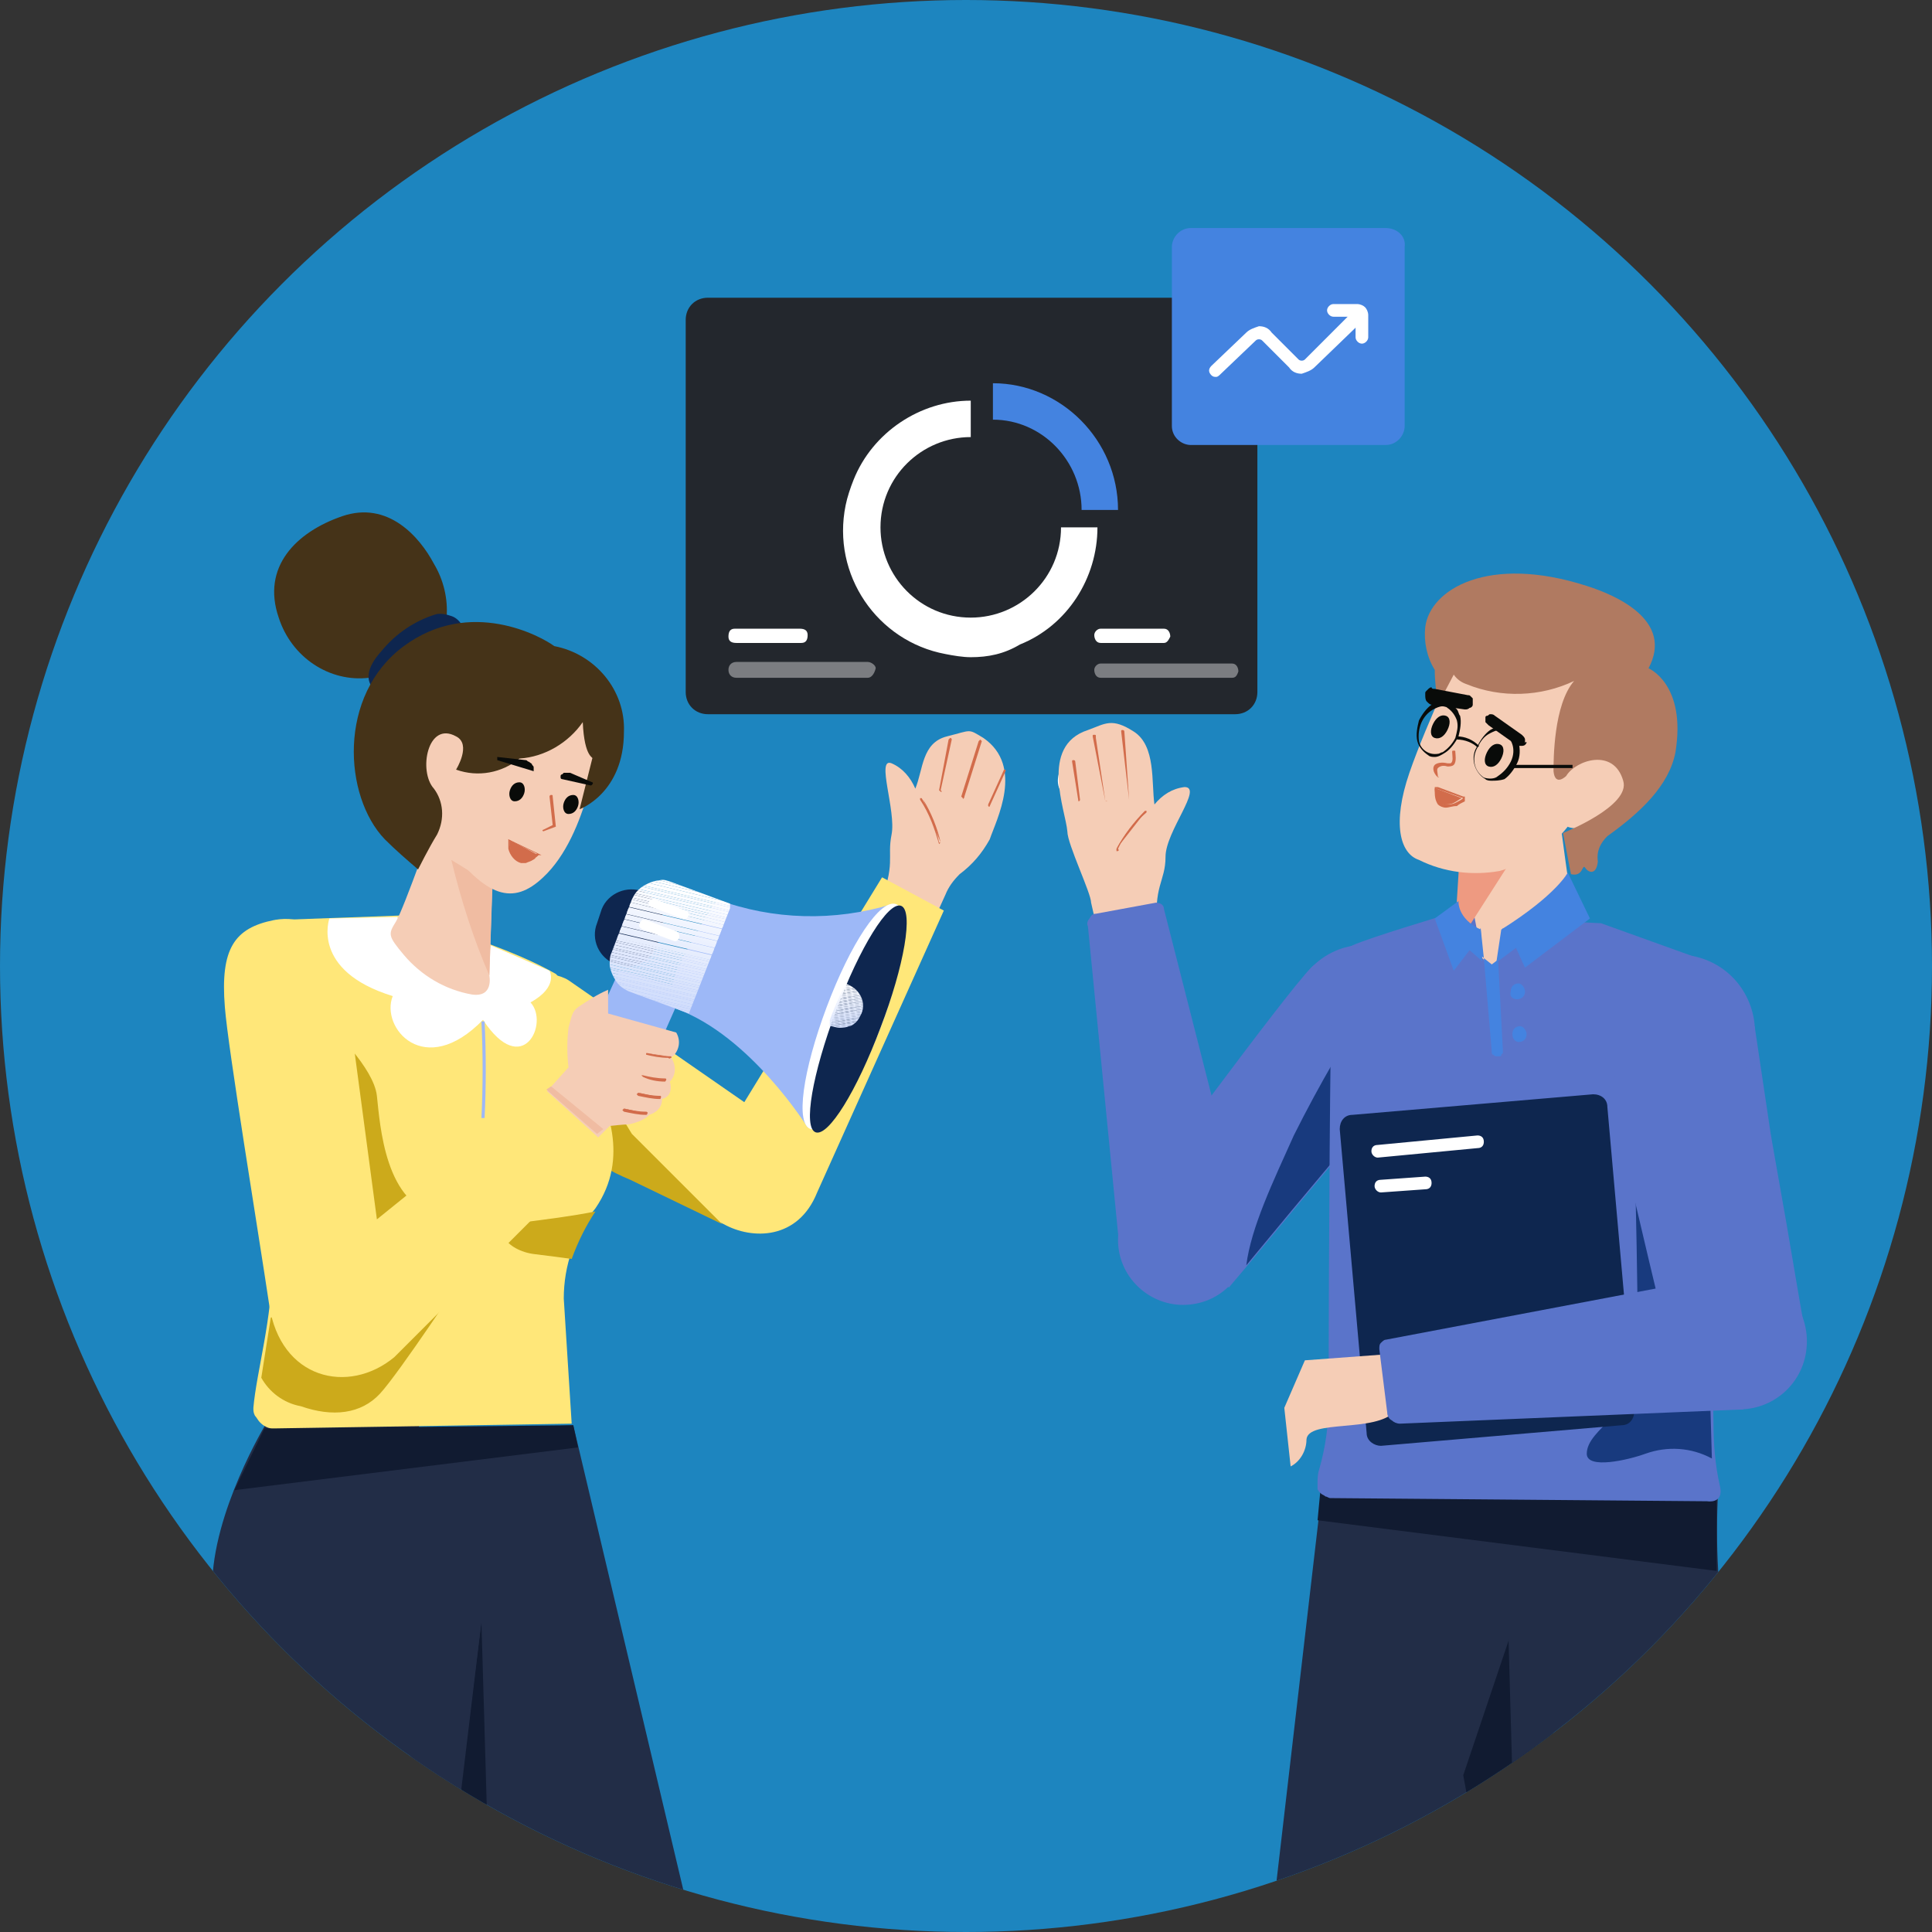 <?xml version="1.0" encoding="utf-8"?>
<!-- Generator: Adobe Illustrator 24.2.3, SVG Export Plug-In . SVG Version: 6.00 Build 0)  -->
<svg version="1.1" id="Capa_1" xmlns="http://www.w3.org/2000/svg" xmlns:xlink="http://www.w3.org/1999/xlink" x="0px" y="0px"
	 viewBox="0 0 122 122" style="enable-background:new 0 0 122 122;" xml:space="preserve">
<rect x="0" y="0" width="122" height="122" fill="#333333" stroke="none"/>
<style type="text/css">
	.st0{fill:#1D85BF;}
	.st1{clip-path:url(#SVGID_2_);}
	.st2{clip-path:url(#SVGID_4_);}
	.st3{fill:#23272D;}
	.st4{fill:#FFFFFF;}
	.st5{fill:#4483E0;}
	.st6{opacity:0.4;}
	.st7{fill:#222D47;}
	.st8{fill:#111B31;}
	.st9{fill:#F5CDB6;}
	.st10{fill:#D26C4B;}
	.st11{fill:#FFE779;}
	.st12{fill:#CCAA1B;}
	.st13{fill:#9DB8F7;}
	.st14{fill:#0E264F;}
	.st15{clip-path:url(#SVGID_6_);}
	.st16{fill:#FEFEFF;}
	.st17{fill:#FDFEFF;}
	.st18{fill:#FCFDFF;}
	.st19{fill:#FBFCFF;}
	.st20{fill:#FAFBFF;}
	.st21{fill:#F9FBFF;}
	.st22{fill:#F8FAFF;}
	.st23{fill:#F7F9FE;}
	.st24{fill:#F6F8FE;}
	.st25{fill:#F5F8FE;}
	.st26{fill:#F4F7FE;}
	.st27{fill:#F3F6FE;}
	.st28{fill:#F2F5FE;}
	.st29{fill:#F1F5FE;}
	.st30{fill:#F0F4FE;}
	.st31{fill:#EFF3FE;}
	.st32{fill:#EEF3FE;}
	.st33{fill:#EDF2FE;}
	.st34{fill:#ECF1FE;}
	.st35{fill:#EBF0FE;}
	.st36{fill:#EAF0FE;}
	.st37{fill:#E9EFFD;}
	.st38{fill:#E8EEFD;}
	.st39{fill:#E7EDFD;}
	.st40{fill:#E6EDFD;}
	.st41{fill:#E5ECFD;}
	.st42{fill:#E4EBFD;}
	.st43{fill:#E3EAFD;}
	.st44{fill:#E2EAFD;}
	.st45{fill:#E1E9FD;}
	.st46{fill:#E0E8FD;}
	.st47{fill:#DFE7FD;}
	.st48{fill:#DEE7FD;}
	.st49{fill:#DDE6FD;}
	.st50{fill:#DCE5FD;}
	.st51{fill:#DBE5FC;}
	.st52{fill:#DAE4FC;}
	.st53{fill:#D9E3FC;}
	.st54{fill:#D8E2FC;}
	.st55{fill:#D7E2FC;}
	.st56{fill:#D6E1FC;}
	.st57{fill:#D5E0FC;}
	.st58{fill:#D4DFFC;}
	.st59{fill:#D3DFFC;}
	.st60{fill:#D2DEFC;}
	.st61{fill:#D1DDFC;}
	.st62{fill:#D0DCFC;}
	.st63{fill:#CFDCFC;}
	.st64{fill:#CEDBFC;}
	.st65{fill:#CCDAFB;}
	.st66{fill:#CBDAFB;}
	.st67{fill:#CAD9FB;}
	.st68{fill:#C9D8FB;}
	.st69{fill:#C8D7FB;}
	.st70{fill:#C7D7FB;}
	.st71{fill:#C6D6FB;}
	.st72{clip-path:url(#SVGID_8_);}
	.st73{fill:#F0BCA2;}
	.st74{fill-rule:evenodd;clip-rule:evenodd;fill:#FFFFFF;}
	.st75{fill:#453318;}
	.st76{fill:#090B09;}
	.st77{fill:#5A74CA;}
	.st78{fill:#183A7E;}
	.st79{fill:#EE9A81;}
	.st80{fill:#B07A61;}
	.st81{fill-rule:evenodd;clip-rule:evenodd;fill:#4483E0;}
</style>
<circle class="st0" cx="61" cy="61" r="61"/>
<g>
	<defs>
		<circle id="SVGID_1_" cx="61" cy="61" r="61"/>
	</defs>
	<clipPath id="SVGID_2_">
		<use xlink:href="#SVGID_1_"  style="overflow:visible;"/>
	</clipPath>
	<g class="st1">
		<g>
			<defs>
				<rect id="SVGID_3_" x="1.5" y="0.4" width="116.5" height="119"/>
			</defs>
			<clipPath id="SVGID_4_">
				<use xlink:href="#SVGID_3_"  style="overflow:visible;"/>
			</clipPath>
			<g class="st2">
				<path class="st3" d="M78,18.8H44.7c-0.8,0-1.4,0.6-1.4,1.4c0,0,0,0,0,0v23.5c0,0.8,0.6,1.4,1.4,1.4l0,0H78
					c0.8,0,1.4-0.6,1.4-1.4l0,0V20.2C79.4,19.4,78.8,18.8,78,18.8L78,18.8z"/>
				<path class="st4" d="M61.3,41.5c-0.5,0-1.1-0.1-1.6-0.2c-4.3-0.8-7.2-5-6.3-9.4c0.1-0.5,0.3-1.1,0.5-1.6c1.2-3,4.2-5,7.4-5v2.3
					c-3.1,0-5.7,2.5-5.7,5.7c0,3.1,2.5,5.7,5.7,5.7c3.1,0,5.7-2.5,5.7-5.7c0,0,0,0,0,0h2.3c0,3.2-1.9,6.2-4.9,7.4
					C63.4,41.3,62.4,41.5,61.3,41.5z"/>
				<path class="st5" d="M70.6,32.2h-2.3c0-3.1-2.5-5.7-5.6-5.7c0,0,0,0,0,0v-2.3C67,24.2,70.6,27.8,70.6,32.2L70.6,32.2L70.6,32.2z
					"/>
				<path class="st4" d="M50.5,40.6h-4c-0.3,0-0.5-0.1-0.5-0.4c0-0.3,0.1-0.5,0.4-0.5c0,0,0.1,0,0.1,0h4c0.3,0,0.5,0.1,0.5,0.4
					c0,0.3-0.1,0.5-0.4,0.5C50.6,40.6,50.5,40.6,50.5,40.6z"/>
				<g class="st6">
					<path class="st4" d="M54.8,42.8h-8.3c-0.3,0-0.5-0.2-0.5-0.5c0-0.3,0.2-0.5,0.5-0.5h8.3c0.2,0,0.5,0.2,0.5,0.4c0,0,0,0,0,0
						C55.2,42.6,55,42.8,54.8,42.8z"/>
				</g>
				<path class="st4" d="M73.5,40.6h-4c-0.3,0-0.4-0.3-0.4-0.5c0-0.2,0.2-0.4,0.4-0.4h4c0.3,0,0.4,0.3,0.4,0.5
					C73.8,40.4,73.7,40.6,73.5,40.6z"/>
				<g class="st6">
					<path class="st4" d="M77.8,42.8h-8.3c-0.3,0-0.4-0.3-0.4-0.5c0-0.2,0.2-0.4,0.4-0.4h8.3c0.3,0,0.4,0.3,0.4,0.5
						C78.1,42.7,78,42.8,77.8,42.8z"/>
				</g>
				<path class="st5" d="M87.5,14.4H75.2c-0.7,0-1.2,0.6-1.2,1.2v11.3c0,0.7,0.6,1.2,1.2,1.2l0,0h12.3c0.7,0,1.2-0.6,1.2-1.2
					c0,0,0,0,0,0V15.6C88.8,14.9,88.2,14.4,87.5,14.4C87.5,14.4,87.5,14.4,87.5,14.4z"/>
				<path class="st4" d="M76.8,23.8c-0.1,0-0.2,0-0.3-0.1c-0.2-0.2-0.2-0.4,0-0.6l2.2-2.1c0.2-0.2,0.5-0.3,0.8-0.4
					c0.3,0,0.6,0.1,0.8,0.4l1.7,1.7c0.1,0.1,0.3,0.1,0.4,0l2.8-2.8c0.2-0.2,0.4-0.2,0.6,0c0.2,0.2,0.2,0.4,0,0.6L83,23.2
					c-0.2,0.2-0.5,0.3-0.8,0.4c-0.3,0-0.6-0.1-0.8-0.4l-1.7-1.7c-0.1-0.1-0.3-0.1-0.4,0l-2.2,2.1C77,23.7,76.9,23.8,76.8,23.8z"/>
				<path class="st4" d="M86,21.7c-0.2,0-0.4-0.2-0.4-0.4l0,0V20h-1.4c-0.2,0-0.4-0.2-0.4-0.4s0.2-0.4,0.4-0.4h1.5
					c0.2,0,0.4,0.1,0.5,0.2c0.1,0.1,0.2,0.3,0.2,0.5v1.4C86.4,21.5,86.2,21.7,86,21.7C86,21.7,86,21.7,86,21.7z"/>
				<path class="st7" d="M36.2,90l7.2,30.4l0.5,4.4H31.7l-8.1-19.6L25,90.5L36.2,90z"/>
				<path class="st8" d="M28.6,117.4l1.8-15l0.6,20.7L28.6,117.4z"/>
				<path class="st7" d="M16.8,89.9c0,0-3.4,5.6-3.4,10.3c-0.1,7.1-0.6,24.6-0.6,24.6h14.8l2.8-22.4l-4-12.5L16.8,89.9z"/>
				<path class="st8" d="M36.2,90l-19.5,0.2l-1.9,3.9l21.7-2.7L36.2,90z"/>
				<path class="st9" d="M58.7,58.7l1-2.2c0.2-0.5,0.5-0.9,0.9-1.3c0.8-0.6,1.4-1.3,1.9-2.2c0.4-1.2,2.2-4.6-0.4-6.4
					c-1-0.6-0.7-0.5-2.3-0.1s-1.5,2.1-2,3.3c-0.3-0.7-0.8-1.3-1.5-1.6c-1-0.4,0.3,3,0,4.5s0.3,1.8-0.8,4.5L58.7,58.7z"/>
				<path class="st10" d="M60.1,46.7l-0.6,3.2L60.1,46.7z"/>
				<path class="st10" d="M59.4,50L59.4,50c0,0-0.1-0.1-0.1-0.1c0,0,0,0,0,0l0.6-3.2c0,0,0.1-0.1,0.1-0.1c0,0,0,0,0,0
					c0.1,0,0.1,0.1,0.1,0.1l-0.7,3.2C59.5,50,59.5,50,59.4,50z"/>
				<path class="st10" d="M61.9,46.8l-1.1,3.5L61.9,46.8z"/>
				<path class="st10" d="M60.8,50.4L60.8,50.4c0,0-0.1-0.1-0.1-0.1c0,0,0,0,0,0l1.1-3.5c0,0,0.1-0.1,0.1-0.1c0,0,0,0,0,0
					c0,0,0.1,0.1,0.1,0.1c0,0,0,0,0,0l-1.1,3.5C60.9,50.4,60.8,50.5,60.8,50.4C60.8,50.4,60.8,50.4,60.8,50.4z"/>
				<path class="st10" d="M63.4,48.6l-1,2.2L63.4,48.6z"/>
				<path class="st10" d="M62.4,50.9L62.4,50.9c0,0,0-0.1,0-0.1l1-2.2c0,0,0.1,0,0.1,0c0,0,0,0.1,0,0.1l-1,2.2
					C62.5,50.9,62.5,51,62.4,50.9C62.4,50.9,62.4,50.9,62.4,50.9z"/>
				<path class="st10" d="M58.3,50.5c0.5,0.8,0.9,1.8,1.1,2.7L58.3,50.5z"/>
				<path class="st10" d="M59.3,53.3C59.3,53.3,59.2,53.2,59.3,53.3c-0.3-1-0.6-1.9-1.2-2.8c0,0,0-0.1,0-0.1c0,0,0,0,0,0
					c0,0,0.1,0,0.1,0c0.5,0.8,0.9,1.8,1.1,2.8C59.4,53.2,59.4,53.2,59.3,53.3C59.3,53.2,59.3,53.2,59.3,53.3L59.3,53.3z"/>
				<path class="st11" d="M30.8,61.7c1.6-0.3,4-0.5,5.1,0.2l11.1,7.7l8.7-14.2l3.9,2.1l-8,17.8c-1.2,3-4.1,3-5.9,2l-5.8-2.8
					L30.8,61.7z"/>
				<path class="st12" d="M37.8,69c0,0,0-0.9,2.1,2.6l5.7,5.7l-5.8-2.8C34.5,72.3,36.2,69.9,37.8,69z"/>
				<path class="st11" d="M30.6,59.5c1.6,0.6,3.1,1.2,4.5,2c0.6,0.5,1.2,4.4,2.2,6.3s2.5,5.3,0.3,8.5c-1.3,1.6-2,3.6-2,5.7l0.5,7.9
					l-18.8,0.3c-0.2,0-0.3,0-0.5-0.1c-0.2-0.1-0.3-0.2-0.4-0.3c-0.1-0.1-0.2-0.3-0.3-0.4c-0.1-0.2-0.1-0.3-0.1-0.5
					c0.2-2.3,1.2-5.6,1.2-9.2c0.1-5,0.2-21.6,0.2-21.6l8.2-0.3C27.4,58.2,29.1,58.8,30.6,59.5z"/>
				<path class="st12" d="M37.6,76.5c-1.5,0.3-3.1,0.5-4.7,0.7c-2.1,0.1-1,1.8,0.9,2c0.8,0.1,1.6,0.2,2.3,0.3
					C36.5,78.4,37,77.4,37.6,76.5z"/>
				<path class="st12" d="M17.1,83.2l-0.6,3.8c0.5,0.9,1.4,1.6,2.5,1.8c2,0.7,3.8,0.5,5-0.8s5.3-7.5,5.3-7.5L17.1,83.2z"/>
				<path class="st12" d="M20.9,64.9c0,0,2.7,2.5,2.9,4.3s0.5,7,4,7.5c4.3,0.6,5.4,1.2,3.5,1.7s-6.5-0.3-6.5,1.8
					c0,1.5-1.8,2.6-2.7,1.8S14.1,69,20.9,64.9z"/>
				<path class="st13" d="M39.1,61.3L37,65.9l3.9,1.7l2.3-5.2L39.1,61.3z"/>
				<path class="st13" d="M38.4,63.6l3.9,0.7l-0.5,0.9L38.4,64V63.6z"/>
				<path class="st14" d="M40.6,56.3L40.6,56.3c-1-0.4-2.2,0.1-2.6,1.1l-0.3,0.9c-0.4,1,0.1,2.2,1.2,2.6l0,0c1,0.4,2.2-0.1,2.6-1.2
					l0.3-0.9C42.1,57.8,41.6,56.7,40.6,56.3z"/>
				<path class="st13" d="M45.3,56.8c3.5,1.3,7.4,1.4,11,0.3L51,71.2c0,0-3.6-5.8-8.3-7.5C41,63.1,45.3,56.8,45.3,56.8z"/>
				<path class="st4" d="M55.6,64.9c1.5-3.9,2-7.4,1-7.8s-2.9,2.5-4.4,6.5s-2,7.4-1,7.7S54.1,68.9,55.6,64.9z"/>
				<path class="st14" d="M55.6,64.9c1.5-3.9,2.1-7.4,1.3-7.7s-2.6,2.6-4.1,6.6s-2.1,7.4-1.3,7.7S54.1,68.9,55.6,64.9z"/>
				<g>
					<defs>
						<path id="SVGID_5_" d="M42.4,55.7l3.8,1.4L43.5,64l-3.8-1.4c-0.2-0.1-0.4-0.2-0.6-0.4c-0.2-0.2-0.3-0.4-0.4-0.6
							c-0.1-0.2-0.2-0.5-0.2-0.7c0-0.2,0-0.5,0.1-0.7l1.3-3.4c0.1-0.2,0.2-0.4,0.4-0.6c0.2-0.2,0.4-0.3,0.6-0.4
							c0.2-0.1,0.5-0.2,0.7-0.2C41.9,55.5,42.1,55.6,42.4,55.7z"/>
					</defs>
					<clipPath id="SVGID_6_">
						<use xlink:href="#SVGID_5_"  style="overflow:visible;"/>
					</clipPath>
					<g class="st15">
						<polygon class="st4" points="46.1,56.7 41.3,55.5 46.1,55.5 						"/>
						<polygon class="st4" points="46.1,56.8 40.6,55.5 41.3,55.5 46.1,56.7 						"/>
						<polygon class="st16" points="46.1,57 39.9,55.5 40.6,55.5 46.1,56.8 						"/>
						<polygon class="st17" points="46.1,57.2 39.3,55.6 39.4,55.5 39.9,55.5 46.1,57 						"/>
						<polygon class="st18" points="46.1,57.3 39.3,55.7 39.3,55.6 46.1,57.2 						"/>
						<polygon class="st19" points="46.1,57.5 39.3,55.9 39.3,55.7 46.1,57.3 						"/>
						<polygon class="st20" points="46.1,57.6 39.2,56 39.3,55.9 46.1,57.5 						"/>
						<polygon class="st21" points="46.1,57.8 39.2,56.2 39.2,56 46.1,57.6 						"/>
						<polygon class="st22" points="46.1,58 39.2,56.3 39.2,56.2 46.1,57.8 						"/>
						<polygon class="st23" points="46.1,58.1 39.1,56.5 39.2,56.3 46.1,58 						"/>
						<polygon class="st24" points="46.1,58.3 39.1,56.6 39.1,56.5 46.1,58.1 						"/>
						<polygon class="st25" points="46.1,58.5 39.1,56.8 39.1,56.6 46.1,58.3 						"/>
						<polygon class="st26" points="46.1,58.5 46.1,58.6 39,57 39.1,56.8 46.1,58.5 						"/>
						
							<rect x="42.5" y="54.2" transform="matrix(0.228 -0.974 0.974 0.228 -23.487 86.131)" class="st27" width="0.2" height="7.3"/>
						
							<rect x="42.4" y="54.4" transform="matrix(0.228 -0.974 0.974 0.228 -23.664 86.219)" class="st28" width="0.2" height="7.3"/>
						
							<rect x="42.4" y="54.5" transform="matrix(0.228 -0.974 0.974 0.228 -23.839 86.305)" class="st29" width="0.2" height="7.3"/>
						
							<rect x="42.4" y="54.7" transform="matrix(0.228 -0.974 0.974 0.228 -24.014 86.395)" class="st30" width="0.2" height="7.3"/>
						
							<rect x="42.3" y="54.9" transform="matrix(0.228 -0.974 0.974 0.228 -24.197 86.471)" class="st31" width="0.2" height="7.3"/>
						
							<rect x="42.3" y="55" transform="matrix(0.228 -0.974 0.974 0.228 -24.372 86.561)" class="st32" width="0.2" height="7.3"/>
						
							<rect x="42.2" y="55.2" transform="matrix(0.228 -0.974 0.974 0.228 -24.554 86.638)" class="st33" width="0.2" height="7.3"/>
						
							<rect x="42.2" y="55.3" transform="matrix(0.228 -0.974 0.974 0.228 -24.741 86.733)" class="st34" width="0.2" height="7.3"/>
						
							<rect x="42.2" y="55.5" transform="matrix(0.228 -0.974 0.974 0.228 -24.904 86.814)" class="st35" width="0.2" height="7.3"/>
						
							<rect x="42.1" y="55.6" transform="matrix(0.228 -0.974 0.974 0.228 -25.087 86.89)" class="st36" width="0.2" height="7.3"/>
						
							<rect x="42.1" y="55.8" transform="matrix(0.228 -0.974 0.974 0.228 -25.262 86.98)" class="st37" width="0.2" height="7.3"/>
						
							<rect x="42.1" y="55.9" transform="matrix(0.228 -0.974 0.974 0.228 -25.445 87.056)" class="st38" width="0.2" height="7.3"/>
						
							<rect x="42" y="56.1" transform="matrix(0.228 -0.974 0.974 0.228 -25.631 87.152)" class="st39" width="0.2" height="7.3"/>
						
							<rect x="42" y="56.2" transform="matrix(0.228 -0.974 0.974 0.228 -25.795 87.232)" class="st40" width="0.2" height="7.3"/>
						<polygon class="st41" points="45.6,60.8 45.6,60.9 38.5,59.3 38.5,59.2 38.5,59.1 						"/>
						<polygon class="st42" points="45.6,60.9 45.5,61.1 38.5,59.4 38.5,59.3 						"/>
						<polygon class="st43" points="45.5,61.1 45.5,61.2 38.5,59.6 38.5,59.4 						"/>
						<polygon class="st44" points="45.5,61.2 45.5,61.4 38.5,59.8 38.5,59.6 						"/>
						<polygon class="st45" points="45.5,61.4 45.4,61.5 38.5,59.9 38.5,59.8 						"/>
						<polygon class="st46" points="45.4,61.5 45.4,61.7 38.5,60.1 38.5,59.9 						"/>
						<polygon class="st47" points="45.4,61.7 45.3,61.8 38.5,60.3 38.5,60.1 						"/>
						<polygon class="st48" points="45.3,61.8 45.3,62 38.5,60.4 38.5,60.3 						"/>
						<polygon class="st49" points="45.3,62 45.3,62.2 38.5,60.6 38.5,60.4 						"/>
						<polygon class="st50" points="45.3,62.2 45.2,62.3 38.5,60.7 38.5,60.6 						"/>
						<polygon class="st51" points="45.2,62.3 45.2,62.5 38.5,60.9 38.5,60.7 						"/>
						<polygon class="st52" points="45.2,62.5 45.2,62.6 38.5,61.1 38.5,60.9 						"/>
						<polygon class="st53" points="45.2,62.6 45.1,62.8 38.5,61.2 38.5,61.1 						"/>
						<polygon class="st54" points="45.1,62.8 45.1,62.9 38.5,61.4 38.5,61.2 						"/>
						<polygon class="st55" points="45.1,62.9 45,63.1 38.5,61.6 38.5,61.4 						"/>
						<polygon class="st56" points="45,63.1 45,63.2 38.5,61.7 38.5,61.6 						"/>
						<polygon class="st57" points="45,63.2 45,63.4 38.5,61.9 38.5,61.7 						"/>
						<polygon class="st58" points="45,63.4 45,63.5 38.5,62 38.5,61.9 						"/>
						<polygon class="st59" points="45,63.5 44.9,63.7 38.5,62.2 38.5,62 						"/>
						<polygon class="st60" points="44.9,63.7 44.9,63.9 38.5,62.4 38.5,62.2 						"/>
						<polygon class="st61" points="44.9,63.9 44.8,64 44.8,64 38.5,62.5 38.5,62.4 						"/>
						<polygon class="st62" points="44.1,64 38.5,62.7 38.5,62.5 44.8,64 						"/>
						<polygon class="st63" points="43.4,64 38.5,62.9 38.5,62.7 44.1,64 						"/>
						<polygon class="st64" points="42.7,64 38.5,63 38.5,62.9 43.4,64 						"/>
						<polygon class="st65" points="42,64 38.5,63.2 38.5,63 42.7,64 						"/>
						<polygon class="st66" points="41.3,64 38.5,63.3 38.5,63.2 42,64 						"/>
						<polygon class="st67" points="40.6,64 38.5,63.5 38.5,63.3 41.3,64 						"/>
						<polygon class="st68" points="39.9,64 38.5,63.7 38.5,63.5 40.6,64 						"/>
						<polygon class="st69" points="39.2,64 38.5,63.8 38.5,63.7 39.9,64 						"/>
						<polygon class="st70" points="38.5,64 38.5,64 38.5,63.8 39.2,64 						"/>
						<polygon class="st71" points="38.5,64 38.5,64 38.5,64 						"/>
					</g>
				</g>
				<path class="st4" d="M43.3,57.5l-1.9-0.7c-0.2-0.1-0.3,0-0.4,0.1c0,0,0,0,0,0c-0.1,0.2,0,0.3,0.2,0.4l1.9,0.7
					c0.2,0.1,0.3,0,0.4-0.2C43.6,57.8,43.5,57.6,43.3,57.5z"/>
				<path class="st4" d="M42.7,58.8l-1.9-0.7c-0.2-0.1-0.3,0-0.4,0.2c-0.1,0.2,0,0.3,0.2,0.4c0,0,0,0,0,0l1.9,0.7
					c0.2,0.1,0.3,0,0.4-0.2c0,0,0,0,0,0C42.9,59.1,42.9,58.9,42.7,58.8C42.7,58.9,42.7,58.9,42.7,58.8z"/>
				<g>
					<defs>
						<path id="SVGID_7_" d="M53.4,62.1l0.2,0.1c0.7,0.3,1.1,1.1,0.8,1.8c-0.1,0.2-0.2,0.4-0.3,0.5c-0.1,0.1-0.3,0.3-0.5,0.3
							c-0.2,0.1-0.4,0.1-0.6,0.1c-0.2,0-0.4-0.1-0.6-0.1l-0.1-0.1C52.6,63.8,53,62.9,53.4,62.1z"/>
					</defs>
					<clipPath id="SVGID_8_">
						<use xlink:href="#SVGID_7_"  style="overflow:visible;"/>
					</clipPath>
					<g class="st72">
						<polygon class="st4" points="53.4,62.1 52.4,62.2 52.4,62.1 						"/>
						<polygon class="st4" points="53.8,62.1 52.4,62.3 52.4,62.2 53.4,62.1 						"/>
						<polygon class="st16" points="54.2,62.1 52.4,62.3 52.4,62.3 53.8,62.1 						"/>
						<polygon class="st17" points="54.6,62.1 52.4,62.4 52.4,62.3 54.2,62.1 54.6,62.1 						"/>
						<polygon class="st18" points="54.6,62.2 52.4,62.5 52.4,62.4 54.6,62.1 						"/>
						<polygon class="st19" points="54.6,62.2 52.4,62.5 52.4,62.5 54.6,62.2 						"/>
						<polygon class="st20" points="54.6,62.3 52.4,62.6 52.4,62.5 54.6,62.2 						"/>
						<polygon class="st21" points="54.6,62.3 52.4,62.7 52.4,62.6 54.6,62.3 						"/>
						<polygon class="st22" points="54.6,62.4 52.4,62.7 52.4,62.7 54.6,62.3 						"/>
						<polygon class="st23" points="54.6,62.5 52.4,62.8 52.4,62.7 54.6,62.4 						"/>
						<polygon class="st24" points="54.6,62.5 52.4,62.9 52.4,62.8 54.6,62.5 						"/>
						<polygon class="st25" points="54.6,62.6 52.4,62.9 52.4,62.9 54.6,62.5 						"/>
						<polygon class="st26" points="54.6,62.7 52.4,63 52.4,62.9 54.6,62.6 						"/>
						<polygon class="st27" points="54.6,62.7 52.4,63 52.4,63 54.6,62.7 						"/>
						<polygon class="st28" points="54.6,62.8 52.4,63.1 52.4,63 54.6,62.7 						"/>
						<polygon class="st29" points="54.6,62.8 52.4,63.2 52.4,63.1 54.6,62.8 						"/>
						<polygon class="st30" points="54.6,62.9 52.4,63.2 52.4,63.2 54.6,62.8 						"/>
						<polygon class="st31" points="54.6,63 52.4,63.3 52.4,63.2 54.6,62.9 						"/>
						<polygon class="st32" points="54.6,63 52.4,63.4 52.4,63.3 54.6,63 						"/>
						<polygon class="st33" points="54.6,63.1 52.4,63.4 52.4,63.4 54.6,63 						"/>
						<polygon class="st34" points="54.6,63.2 52.4,63.5 52.4,63.4 54.6,63.1 						"/>
						<polygon class="st35" points="54.6,63.2 52.4,63.6 52.4,63.5 54.6,63.2 						"/>
						<polygon class="st36" points="54.6,63.3 52.4,63.6 52.4,63.6 54.6,63.2 						"/>
						<polygon class="st37" points="54.6,63.4 52.4,63.7 52.4,63.6 54.6,63.3 						"/>
						<polygon class="st38" points="54.6,63.4 52.4,63.7 52.4,63.7 54.6,63.4 						"/>
						<polygon class="st39" points="54.6,63.5 52.4,63.8 52.4,63.7 54.6,63.4 						"/>
						<polygon class="st40" points="54.6,63.5 52.4,63.9 52.4,63.8 54.6,63.5 						"/>
						<polygon class="st41" points="54.6,63.6 52.4,63.9 52.4,63.9 54.6,63.5 						"/>
						<polygon class="st42" points="54.6,63.7 52.4,64 52.4,63.9 54.6,63.6 						"/>
						<polygon class="st43" points="54.6,63.7 52.4,64.1 52.4,64 54.6,63.7 						"/>
						<polygon class="st44" points="54.6,63.8 52.4,64.1 52.4,64.1 54.6,63.7 						"/>
						<polygon class="st45" points="54.6,63.9 52.4,64.2 52.4,64.1 54.6,63.8 						"/>
						<polygon class="st46" points="54.6,63.9 52.4,64.2 52.4,64.2 54.6,63.9 						"/>
						<polygon class="st47" points="54.6,64 52.4,64.3 52.4,64.2 54.6,63.9 						"/>
						<polygon class="st48" points="54.6,64.1 52.4,64.4 52.4,64.3 54.6,64 						"/>
						<polygon class="st49" points="54.6,64.1 52.4,64.4 52.4,64.4 54.6,64.1 						"/>
						<polygon class="st50" points="54.6,64.2 52.4,64.5 52.4,64.4 54.6,64.1 						"/>
						<polygon class="st51" points="54.6,64.2 52.4,64.6 52.4,64.5 54.6,64.2 						"/>
						<polygon class="st52" points="54.6,64.3 52.4,64.6 52.4,64.6 54.6,64.2 						"/>
						<polygon class="st53" points="54.6,64.4 52.4,64.7 52.4,64.6 54.6,64.3 						"/>
						<polygon class="st54" points="54.6,64.4 52.4,64.8 52.4,64.7 54.6,64.4 						"/>
						<polygon class="st55" points="54.6,64.5 52.4,64.8 52.4,64.8 54.6,64.4 						"/>
						<polygon class="st56" points="54.6,64.6 52.4,64.9 52.4,64.8 54.6,64.5 						"/>
						<polygon class="st57" points="54.6,64.6 52.4,64.9 52.4,64.9 54.6,64.6 						"/>
						<polygon class="st58" points="54.6,64.7 52.4,65 52.4,65 52.4,64.9 54.6,64.6 						"/>
						<polygon class="st59" points="54.6,64.7 52.8,65 52.4,65 54.6,64.7 						"/>
						<polygon class="st60" points="54.6,64.8 53.3,65 52.8,65 54.6,64.7 						"/>
						<polygon class="st61" points="54.6,64.9 53.7,65 53.3,65 54.6,64.8 						"/>
						<polygon class="st62" points="54.6,64.9 54.2,65 53.7,65 54.6,64.9 						"/>
						<polygon class="st63" points="54.6,65 54.6,65 54.2,65 54.6,64.9 						"/>
						<polygon class="st64" points="54.6,65 54.6,65 54.6,65 						"/>
					</g>
				</g>
				<path class="st9" d="M34.1,69.4l1.8-2c-0.1-0.8-0.1-1.7,0-2.5c0.2-0.7,0.2-1,0.6-1.3c0.6-0.4,1.2-0.8,1.9-1.1V64l4.3,1.2
					c0.3,0.5,0.2,1.1-0.2,1.5c0,0-0.1,0-0.1,0.1c0.3,0.5,0.3,1.1-0.1,1.5c0,0,0.3,0.9-0.5,1.1c0,0,0.1,0.7-0.8,1
					c0,0-0.3,0.4-1.3,0.6c-0.3,0-1.2,0.1-1.2,0.1l-1.7,1.7L34.1,69.4z"/>
				<path class="st73" d="M34.5,68.8l3.2,2.8l0.4-0.3l-3.3-2.7L34.5,68.8z"/>
				<path class="st10" d="M42.2,66.7c-0.5,0-0.9-0.1-1.4-0.2L42.2,66.7z"/>
				<path class="st10" d="M42.2,66.8L42.2,66.8c-0.5,0-1-0.1-1.4-0.2c0,0,0-0.1,0-0.1c0,0,0.1,0,0.1,0c0.4,0.1,0.9,0.2,1.4,0.2
					c0.1,0,0.1,0,0.1,0.1C42.3,66.8,42.3,66.9,42.2,66.8z"/>
				<path class="st10" d="M42,68.2c-0.5,0-0.9-0.1-1.4-0.2L42,68.2z"/>
				<path class="st10" d="M42,68.3L42,68.3c-0.5,0-1-0.1-1.4-0.3c0,0-0.1-0.1-0.1-0.1c0,0,0,0,0,0c0,0,0.1,0,0.1,0
					c0.4,0.1,0.9,0.2,1.4,0.2C42.1,68.1,42.1,68.2,42,68.3C42.1,68.2,42.1,68.2,42,68.3C42.1,68.3,42.1,68.3,42,68.3z"/>
				<path class="st10" d="M41.7,69.3c-0.5,0-0.9-0.1-1.4-0.3L41.7,69.3z"/>
				<path class="st10" d="M41.7,69.4L41.7,69.4c-0.5,0-0.9-0.1-1.4-0.2c0,0-0.1-0.1-0.1-0.1c0,0,0,0,0,0c0,0,0.1-0.1,0.1-0.1
					c0.4,0.1,0.9,0.2,1.4,0.2C41.7,69.2,41.8,69.2,41.7,69.4C41.8,69.3,41.8,69.3,41.7,69.4C41.8,69.3,41.7,69.4,41.7,69.4
					C41.7,69.4,41.7,69.4,41.7,69.4z"/>
				<path class="st10" d="M40.8,70.3c-0.5,0-0.9-0.1-1.4-0.3L40.8,70.3z"/>
				<path class="st10" d="M40.8,70.4L40.8,70.4c-0.5,0-0.9-0.1-1.4-0.2c0,0-0.1-0.1-0.1-0.1c0,0,0,0,0,0c0,0,0.1-0.1,0.1-0.1
					c0.4,0.1,0.9,0.2,1.4,0.2c0,0,0.1,0,0.1,0.1C40.9,70.3,40.9,70.3,40.8,70.4C40.9,70.3,40.9,70.4,40.8,70.4
					C40.8,70.4,40.8,70.4,40.8,70.4z"/>
				<path class="st11" d="M21.8,62c0,0-0.8-4.6-4.5-3.9c-2.5,0.5-3.4,1.8-3.1,5.5c0.2,2.6,2.1,14.1,2.8,18.8s5,5.7,7.9,3.3
					l13.4-13.4l-4.1-3.7L23.8,77L21.8,62z"/>
				<path class="st74" d="M34.7,61.3L31,59.7c-0.7,3.3-0.4,2.6-0.9,2.9c0,0-4,0.2-5-4.7L20.8,58c0,0-1.2,3.3,4,4.9
					c-0.8,2,2,5.3,5.7,1.5c2.5,3.8,4.2,0.2,3-1.1C35.3,62.3,34.7,61.3,34.7,61.3z"/>
				<path class="st9" d="M31.1,55.4l-0.2,6.2c0,0,0.3,1.4-1.1,1.2c-1.7-0.3-3.2-1.2-4.3-2.5c-1-1.2-1-1.3-0.5-2.1s2.6-6.8,2.6-6.8
					L31.1,55.4z"/>
				<path class="st73" d="M31.1,55.9l-2.6-1.6c0.6,2.5,1.4,5,2.4,7.3L31.1,55.9z"/>
				<path class="st75" d="M28.2,39c0.1-1.2-0.2-2.4-0.8-3.4c-0.9-1.7-2.9-4-5.8-3s-5.1,3.2-4,6.4c0.8,2.5,3.2,4.1,5.7,3.8
					C25.1,42.6,28.2,39,28.2,39z"/>
				<path class="st14" d="M29.2,39.5c-0.2-0.3-0.4-0.5-0.7-0.6c-0.3-0.1-0.7-0.2-1-0.1c-1.3,0.4-2.5,1.2-3.4,2.3
					c-1,1.1-1,1.9-0.5,2.4S29.2,39.5,29.2,39.5z"/>
				<path class="st9" d="M37.8,46.7c0,0-0.6,6-3.5,8.7c-1.9,1.8-3.6,1.3-6.2-2.2c-2.4-3.2-2.6-4.8-2.6-4.8l2.5-5.6
					C28,42.7,38.1,41.3,37.8,46.7z"/>
				<path class="st75" d="M36.8,45.6c-0.9,1.3-2.4,2.2-4,2.3c-1.1,0.9-2.6,1.2-4,0.7c0,0,1-1.6,0-2.1c-1.8-1-2.4,2.2-1.4,3.3
					c0.6,0.8,0.7,1.9,0.2,2.9c-0.5,0.8-1.2,2.2-1.2,2.2c-0.7-0.6-1.4-1.2-2.1-1.9c-2.6-2.7-3-9.1,1.2-12.2s8.7-0.6,9.5,0
					c2.6,0.5,4.5,2.8,4.4,5.4c0,3.9-2.8,4.9-2.8,4.9l0.8-3.2C37.5,47.8,36.9,47.9,36.8,45.6z"/>
				<path class="st10" d="M32.1,53l1.9,1l0,0c-0.1,0.1-0.2,0.1-0.2,0.2c-0.2,0.2-0.6,0.2-0.8,0.2c-0.4-0.1-0.7-0.5-0.8-0.9
					c0-0.1,0-0.3,0-0.4C32.1,53.1,32.1,53,32.1,53z"/>
				<path class="st10" d="M33.2,54.5c-0.1,0-0.2,0-0.3,0c-0.4-0.1-0.7-0.5-0.8-0.9c0-0.1,0-0.3,0-0.4c0,0,0,0,0-0.1V53l2.1,1L34,54
					c-0.1,0.1-0.2,0.2-0.3,0.2C33.6,54.4,33.4,54.4,33.2,54.5z M32.2,53.1c0,0.1,0,0.2,0,0.3c0.1,0.4,0.3,0.7,0.7,0.8
					c0.3,0.1,0.6,0,0.8-0.1l0.2-0.2L32.2,53.1z"/>
				<path class="st76" d="M36.5,50.9c0.1-0.3,0-0.7-0.3-0.7s-0.5,0.2-0.6,0.5s0,0.7,0.3,0.7S36.4,51.2,36.5,50.9z"/>
				<path class="st76" d="M33.1,50.1c0.1-0.3,0-0.7-0.3-0.7s-0.5,0.2-0.6,0.5s0,0.7,0.3,0.7S33,50.4,33.1,50.1z"/>
				<path class="st76" d="M37.3,49.6l-1.8-0.4c0,0-0.1,0-0.1-0.1c0,0,0-0.1,0-0.1c0,0,0-0.1,0.1-0.1c0,0,0.1-0.1,0.1-0.1
					c0.1,0,0.1,0,0.2,0c0.1,0,0.1,0,0.2,0l1.4,0.6C37.5,49.4,37.4,49.6,37.3,49.6z"/>
				<path class="st76" d="M31.4,48l2.3,0.7c0-0.1,0-0.1,0-0.2c0-0.1,0-0.1-0.1-0.2c0-0.1-0.1-0.1-0.2-0.2c-0.1,0-0.1-0.1-0.2-0.1
					l-1.8-0.2C31.4,47.9,31.4,48,31.4,48z"/>
				<path class="st10" d="M34.3,52.5c0,0-0.1-0.1,0-0.1c0,0,0,0,0,0l0.6-0.3l-0.2-1.8c0,0,0-0.1,0.1-0.1c0,0,0,0,0,0
					c0.1,0,0.1,0,0.1,0.1l0.2,1.9L34.3,52.5L34.3,52.5z"/>
				<path class="st13" d="M30.6,70.6h-0.2c0.1-2,0.1-4.1,0-6.1h0.2C30.7,66.5,30.7,68.6,30.6,70.6z"/>
				<path class="st4" d="M68.2,50.7c0.8,0,1.4-0.6,1.4-1.4s-0.6-1.4-1.4-1.4s-1.4,0.6-1.4,1.4l0,0C66.8,50.1,67.5,50.7,68.2,50.7z"
					/>
				<path class="st7" d="M83.5,93.9l-3.3,28.4h13.5l7.7-28.3L83.5,93.9z"/>
				<path class="st8" d="M94,120.8l-1.6-8.7l3.2-9.5h4.9L94,120.8z"/>
				<path class="st7" d="M108.5,94.1c-0.1,1.7-0.1,3.4,0,5.1c0.4,5.5-0.7,21-0.7,23.2h-12c-0.1-2.9-0.8-28.2-0.8-28.2L108.5,94.1z"
					/>
				<path class="st8" d="M83.2,96l25.2,3.2v-5.1l-25-0.2L83.2,96z"/>
				<path class="st77" d="M88,65.1c0.7-3.5-1-3.4-1.5-3.9c0,0-2.1-1.7-3.7-0.1S71.6,75.8,71.6,75.8l6,5.5l1.1-1.3l2.9-3.5l3.1-3.7
					l0.4-0.4l4.2-4.8C88.3,67.3,87.7,66.2,88,65.1z"/>
				<path class="st77" d="M90.5,65.7c0.8-2.4-0.5-5-2.9-5.8c-2.4-0.8-5,0.5-5.8,2.9c-0.8,2.4,0.5,5,2.9,5.8c0,0,0,0,0,0
					C87.1,69.4,89.7,68.1,90.5,65.7C90.5,65.7,90.5,65.7,90.5,65.7z"/>
				<path class="st78" d="M85.1,72.3c0.1-0.7,0.4-2.2,0.6-3.5l1.4-6.4c-2,3-3.8,6.1-5.4,9.3c-1.3,2.9-2.7,5.8-3,8.2l2.9-3.5l3.1-3.7
					L85.1,72.3z"/>
				<path class="st9" d="M73.1,58.8c-0.3-2.9,0.5-3.1,0.5-4.7s2.4-4.4,1.2-4.4c-0.8,0.1-1.4,0.5-1.9,1.1c-0.2-1.4,0.1-3.7-1.3-4.6
					s-1.8-0.5-2.9-0.1c-3.1,1-1.4,5.1-1.3,6.4c0,0.8,1.5,3.9,1.5,4.5l0.5,2.2L73.1,58.8z"/>
				<path class="st10" d="M71.3,50.4l-0.4-4.2L71.3,50.4z"/>
				<path class="st10" d="M71.3,50.5C71.3,50.5,71.2,50.5,71.3,50.5l-0.5-4.3c0-0.1,0-0.1,0.1-0.1c0,0,0.1,0,0.1,0.1c0,0,0,0,0,0
					L71.3,50.5C71.4,50.5,71.4,50.5,71.3,50.5L71.3,50.5z"/>
				<path class="st10" d="M69.8,50.5l-0.7-4L69.8,50.5z"/>
				<path class="st10" d="M69.8,50.6C69.8,50.6,69.8,50.5,69.8,50.6l-0.8-4.1c0-0.1,0-0.1,0.1-0.1c0.1,0,0.1,0,0.1,0.1
					c0,0,0,0,0,0.1L69.8,50.6C70,50.5,69.9,50.6,69.8,50.6C69.9,50.6,69.9,50.6,69.8,50.6L69.8,50.6z"/>
				<path class="st10" d="M68.1,50.5L67.8,48L68.1,50.5z"/>
				<path class="st10" d="M68.1,50.6C68.1,50.6,68.1,50.5,68.1,50.6l-0.4-2.5c0-0.1,0-0.1,0.1-0.1c0,0,0.1,0,0.1,0.1c0,0,0,0,0,0
					l0.3,2.4C68.2,50.5,68.2,50.6,68.1,50.6L68.1,50.6z"/>
				<path class="st10" d="M70.5,53.6c0.5-0.9,1.1-1.7,1.8-2.3L70.5,53.6z"/>
				<path class="st10" d="M70.5,53.7L70.5,53.7c0,0,0-0.1,0-0.1c0.5-0.9,1.1-1.7,1.8-2.4c0,0,0.1,0,0.1,0c0,0,0,0,0,0
					c0,0,0,0.1,0,0.1c-0.7,0.6-1.4,1.4-1.8,2.3C70.7,53.7,70.6,53.8,70.5,53.7C70.6,53.8,70.5,53.8,70.5,53.7z"/>
				<path class="st77" d="M78.5,77l-5-19.6C73.5,57.1,73.2,57,73,57l-3.8,0.7c-0.2,0-0.3,0.1-0.4,0.3c-0.1,0.1-0.2,0.3-0.1,0.5
					l2,20.4L78.5,77z"/>
				<path class="st77" d="M74.7,82.4c2.3,0,4.1-1.8,4.1-4.1c0-2.3-1.8-4.1-4.1-4.1c-2.3,0-4.1,1.8-4.1,4.1c0,0,0,0,0,0
					C70.6,80.6,72.5,82.4,74.7,82.4C74.7,82.5,74.7,82.4,74.7,82.4z"/>
				<path class="st77" d="M91.2,57.8c0,0-4.7,1.4-5.8,1.9s-1.2,2.5-1.3,3.8c-0.1,1-0.2,15.7-0.2,25c0,1.5-0.2,2.9-0.6,4.3
					c-0.1,0.3-0.1,0.6-0.1,0.9c0,0.1,0,0.2,0,0.3c0,0.1,0.1,0.2,0.2,0.3c0.1,0.1,0.2,0.1,0.3,0.2c0.1,0,0.2,0.1,0.3,0.1l23.8,0.2
					c0,0,1.1,0.2,0.8-1c-0.3-1.3-0.4-2.7-0.4-4c-0.2-9.6-0.3-25.7-0.4-26.5c-0.2-1.1,1.1-2.1-0.3-2.7l-6.4-2.3L91.2,57.8z"/>
				<path class="st78" d="M103.1,68.5c0,0,0.4,13.3,0.3,17.8c0,2.8-3.2,3.9-3.2,5.5c0,1,2.6,0.4,3.7,0c1.4-0.5,2.9-0.4,4.2,0.3
					l-0.7-24.3L103.1,68.5z"/>
				<path class="st9" d="M92.2,53.1l1.4,7.4l0.5,0.5c0,0-0.2,0.2,0.4-0.3c1.3-1.3,4.9-3,4.8-3.5c-0.2-0.8-0.8-5.5-0.8-5.5L92.2,53.1
					z"/>
				<path class="st79" d="M92.2,53.6h3.7L91.8,60L92.2,53.6z"/>
				<path class="st9" d="M103.1,50.4c1.1-2.7-2.2-3.1-2.8-3.1s-0.2-4.4-0.2-4.4s-5.9-3-7.6-2.3c0,0-2.4,5-3.5,8.2s-0.6,5.1,0.6,5.5
					c1.6,0.8,3.4,1,5.1,0.7c1.7-0.5,3.2-1.4,4.3-2.8H99C99,52.3,102,52.9,103.1,50.4z"/>
				<path class="st80" d="M101.5,52.8c2.1-1.5,3.9-3.2,4.3-5.3c0.7-4.3-1.7-5.3-1.7-5.3c1.6-3-2-4.6-3.9-5.2
					c-6.2-2-9.9,0.2-10.2,2.6c-0.1,0.9,0.1,1.9,0.6,2.7c0,0.7,0.1,1.5,0.2,2.2l1-1.9c0.2,0.3,0.5,0.5,0.8,0.6
					c2.2,0.9,4.7,0.8,6.8-0.2c-1.3,1.5-1.3,5-1.3,5.7c0.1,1,0.8,0.3,0.8,0.3c0.6-1,3-1.8,3.6,0.3c0.5,1.6-3.8,3.3-3.8,3.3l0.5,2.6
					c0.8,0.2,0.7-0.7,0.9-0.4s0.7,0.5,0.8-0.4C100.8,53.7,101.1,53.2,101.5,52.8L101.5,52.8z"/>
				<path class="st76" d="M94.8,47.9c0.2-0.4,0.2-0.8-0.1-0.9s-0.6,0.1-0.8,0.5s-0.2,0.8,0.1,0.9S94.6,48.3,94.8,47.9z"/>
				<path class="st76" d="M91.4,46.1c0.2-0.4,0.2-0.8-0.1-0.9s-0.6,0.1-0.8,0.5s-0.2,0.8,0.1,0.9S91.2,46.5,91.4,46.1z"/>
				<path class="st10" d="M90.8,49.1C90.8,49.1,90.8,49.1,90.8,49.1c-0.4-0.4-0.3-0.7-0.2-0.8s0.4-0.2,0.8-0.1c0.1,0,0.2,0,0.2,0
					c0.2-0.1,0.1-0.5,0.1-0.7c0-0.1,0-0.1,0.1-0.1c0.1,0,0.1,0,0.1,0.1c0,0.1,0.1,0.6-0.1,0.8c-0.1,0.1-0.3,0.1-0.4,0.1
					c-0.3-0.1-0.5,0-0.6,0.1S90.8,48.8,90.8,49.1C90.9,49,90.9,49.1,90.8,49.1L90.8,49.1z"/>
				<path class="st10" d="M90.7,49.8L90.7,49.8l1.6,0.6l0,0l0,0c0,0,0,0,0,0l0,0l0,0c-0.2,0.1-0.3,0.2-0.5,0.3
					c-0.2,0.1-0.4,0.1-0.6,0.1c-0.2,0-0.3-0.1-0.4-0.2c-0.1-0.3-0.2-0.5-0.2-0.8l0,0l0,0l0,0l0,0L90.7,49.8z"/>
				<path class="st10" d="M91.3,51L91.3,51c-0.2,0-0.4-0.1-0.5-0.2c-0.2-0.3-0.2-0.6-0.2-0.9c0,0,0-0.1,0-0.1c0,0,0,0,0-0.1h0.1h0.1
					l1.6,0.6h0.1c0,0,0,0.1,0,0.1c0,0,0,0.1,0,0.1c0,0,0,0,0,0.1c-0.2,0.1-0.4,0.2-0.5,0.3C91.7,50.9,91.5,51,91.3,51z M90.7,49.8
					L90.7,49.8c0,0.3,0,0.6,0.2,0.8c0.1,0.1,0.2,0.2,0.4,0.2c0.2,0,0.4,0,0.6-0.1c0.2-0.1,0.4-0.2,0.5-0.3l0,0L90.7,49.8L90.7,49.8
					L90.7,49.8L90.7,49.8z"/>
				<path class="st76" d="M96.4,46.9L96.4,46.9c-0.1,0.2-0.2,0.2-0.4,0.2c-0.1,0-0.2,0-0.3-0.1L94,45.8c-0.1-0.1-0.1-0.1-0.2-0.2
					c0-0.1,0-0.2,0-0.3c0-0.1,0.1-0.1,0.1-0.1c0.1,0,0.1-0.1,0.2-0.1c0.1,0,0.2,0,0.3,0.1l1.7,1.2c0,0,0.1,0.1,0.1,0.1
					c0,0,0.1,0.1,0.1,0.2c0,0.1,0,0.1,0,0.2C96.4,46.8,96.4,46.9,96.4,46.9z"/>
				<path class="st76" d="M90.6,43.5l2.1,0.4c0.1,0,0.1,0,0.2,0.1c0,0,0.1,0.1,0.1,0.1c0,0.1,0,0.1,0,0.2c0,0.1,0,0.1,0,0.2
					c0,0.1-0.1,0.2-0.2,0.2c-0.1,0.1-0.2,0.1-0.3,0.1l-2.1-0.3c-0.1,0-0.2-0.1-0.3-0.2C90,44.2,90,44,90,43.9v-0.1
					c0-0.1,0-0.1,0.1-0.2c0,0,0.1-0.1,0.1-0.1c0,0,0.1-0.1,0.2-0.1C90.4,43.5,90.5,43.5,90.6,43.5z"/>
				<path class="st14" d="M100.6,69.1l-15.2,1.3c-0.5,0-0.8,0.4-0.8,0.9c0,0,0,0,0,0l1.7,19.2c0,0.5,0.5,0.8,0.9,0.8l15.2-1.3
					c0.5,0,0.8-0.4,0.8-0.9c0,0,0,0,0,0l-1.7-19.2C101.5,69.4,101.1,69.1,100.6,69.1C100.6,69.1,100.6,69.1,100.6,69.1z"/>
				<path class="st4" d="M87,73.1c-0.2,0-0.4-0.2-0.4-0.4c0-0.2,0.1-0.4,0.4-0.4c0,0,0,0,0,0l6.3-0.6c0.2,0,0.4,0.1,0.4,0.4
					c0,0.2-0.1,0.4-0.4,0.4c0,0,0,0,0,0L87,73.1z"/>
				<path class="st4" d="M87.2,75.3c-0.2,0-0.4-0.2-0.4-0.4c0-0.2,0.1-0.4,0.4-0.4l2.8-0.2c0.2,0,0.4,0.1,0.4,0.4
					c0,0.2-0.1,0.4-0.4,0.4c0,0,0,0,0,0L87.2,75.3L87.2,75.3z"/>
				<path class="st77" d="M107.9,64.3c-2.3-2.9-3.4-1.5-4.2-1.5c0,0-2.8,0.5-2.6,2.9c0.2,2.4,4.3,19.2,4.3,19.2l8.6-0.7l-0.4-2.3
					l-0.8-4.7l-0.9-5.1l-0.1-0.6l-1-6.7C109.9,65.4,108.6,65.2,107.9,64.3z"/>
				<path class="st77" d="M108.5,69.3c2.3-1.4,3-4.4,1.6-6.7c-1.4-2.3-4.4-3-6.7-1.6c-2.3,1.4-3,4.4-1.6,6.7c0,0,0,0,0,0
					C103.2,70,106.2,70.7,108.5,69.3C108.5,69.3,108.5,69.3,108.5,69.3z"/>
				<path class="st9" d="M87.8,85.5l-5.4,0.4l-1.3,3l0.4,3.7c0.6-0.3,1-1,1-1.7c0.1-1.3,4.4-0.4,5.6-1.8"/>
				<path class="st77" d="M108.6,80.6l-21.1,4c-0.1,0-0.2,0.1-0.3,0.2c-0.1,0.1-0.1,0.2-0.1,0.4l0.5,4c0,0.2,0.1,0.4,0.3,0.5
					c0.1,0.1,0.3,0.2,0.5,0.2l21.7-0.9L108.6,80.6z"/>
				<path class="st77" d="M109.8,89c2.4,0,4.3-1.9,4.3-4.3s-1.9-4.3-4.3-4.3s-4.3,1.9-4.3,4.3l0,0C105.5,87.1,107.4,89,109.8,89
					C109.8,89.1,109.8,89.1,109.8,89z"/>
				<path class="st76" d="M94.2,49.3c-0.1,0-0.3,0-0.4-0.1c-0.7-0.4-1-1.4-0.5-2.1c0.2-0.4,0.5-0.8,0.8-1c0.3-0.2,0.7-0.2,1.1-0.1
					c0.3,0.2,0.6,0.5,0.7,0.9c0.1,0.4,0.1,0.9-0.1,1.3l0,0c-0.2,0.4-0.5,0.8-0.8,1C94.7,49.3,94.4,49.3,94.2,49.3z M94.7,46.1
					c-0.2,0-0.4,0.1-0.6,0.2c-0.4,0.2-0.6,0.5-0.8,0.9c-0.4,0.7-0.2,1.5,0.4,1.9c0.3,0.1,0.7,0.1,0.9-0.1c0.3-0.2,0.6-0.5,0.8-0.9
					l0,0c0.2-0.4,0.2-0.8,0.1-1.1c-0.1-0.3-0.3-0.6-0.6-0.8C95,46.2,94.9,46.2,94.7,46.1z"/>
				<path class="st76" d="M90.6,47.8c-0.1,0-0.3,0-0.4-0.1c-0.3-0.2-0.6-0.5-0.7-0.9c-0.1-0.4,0-0.9,0.1-1.3c0.2-0.4,0.5-0.8,0.8-1
					c0.5-0.3,1.2-0.2,1.6,0.3c0.1,0.1,0.1,0.3,0.2,0.4c0.1,0.4,0,0.9-0.1,1.3l0,0c-0.2,0.4-0.5,0.8-0.8,1
					C91,47.7,90.8,47.8,90.6,47.8z M91.1,44.6c-0.2,0-0.4,0.1-0.6,0.2c-0.7,0.4-1,1.2-0.9,2c0.1,0.5,0.6,0.9,1.2,0.8
					c0.1,0,0.2-0.1,0.3-0.1c0.3-0.2,0.6-0.5,0.8-0.9l0,0c0.1-0.4,0.2-0.7,0.1-1.1c-0.1-0.3-0.3-0.6-0.6-0.8
					C91.3,44.6,91.2,44.6,91.1,44.6z"/>
				<path class="st76" d="M93.3,47.2c-0.3-0.3-0.8-0.5-1.3-0.5v-0.2c0.5,0,1,0.2,1.4,0.6L93.3,47.2z"/>
				<rect x="95.5" y="48.3" class="st76" width="3.8" height="0.2"/>
				<path class="st81" d="M94.8,58.7c3.5-2.2,4.2-3.6,4.2-3.6l1.4,2.9l-4.1,3.1c-0.2-0.4-0.4-0.9-0.6-1.3l-1.2,0.9L94.8,58.7z
					 M90.6,58l1.5-1.1c0,0-0.1,1.1,1.4,1.8l0.1,2l-0.8-0.7l-1,1.3L90.6,58z"/>
				<path class="st5" d="M94.6,60.7l0.3-2.1l0.9,1.2L94.6,60.7z"/>
				<path class="st5" d="M93.5,58.6l-0.6,1.2l0.8,0.7L93.5,58.6z"/>
				<path class="st5" d="M93.7,60.5l0.5,5.9c0,0.1,0,0.2,0.1,0.2c0.1,0.1,0.1,0.1,0.2,0.1c0.1,0,0.1,0,0.2,0c0.1,0,0.1,0,0.1-0.1
					c0,0,0.1-0.1,0.1-0.1c0-0.1,0-0.1,0-0.2l-0.3-5.7l-0.4,0.3L93.7,60.5z"/>
				<path class="st5" d="M95.8,63.1c0.3,0,0.5-0.2,0.5-0.5c0-0.2-0.2-0.5-0.4-0.5c0,0,0,0,0,0c-0.3,0-0.5,0.2-0.5,0.5
					C95.3,62.9,95.5,63.1,95.8,63.1z"/>
				<path class="st5" d="M95.9,65.8c0.3,0,0.5-0.2,0.5-0.5c0-0.2-0.2-0.5-0.4-0.5c0,0,0,0,0,0c-0.3,0-0.5,0.2-0.5,0.5
					C95.5,65.6,95.7,65.8,95.9,65.8z"/>
			</g>
		</g>
	</g>
</g>
</svg>
